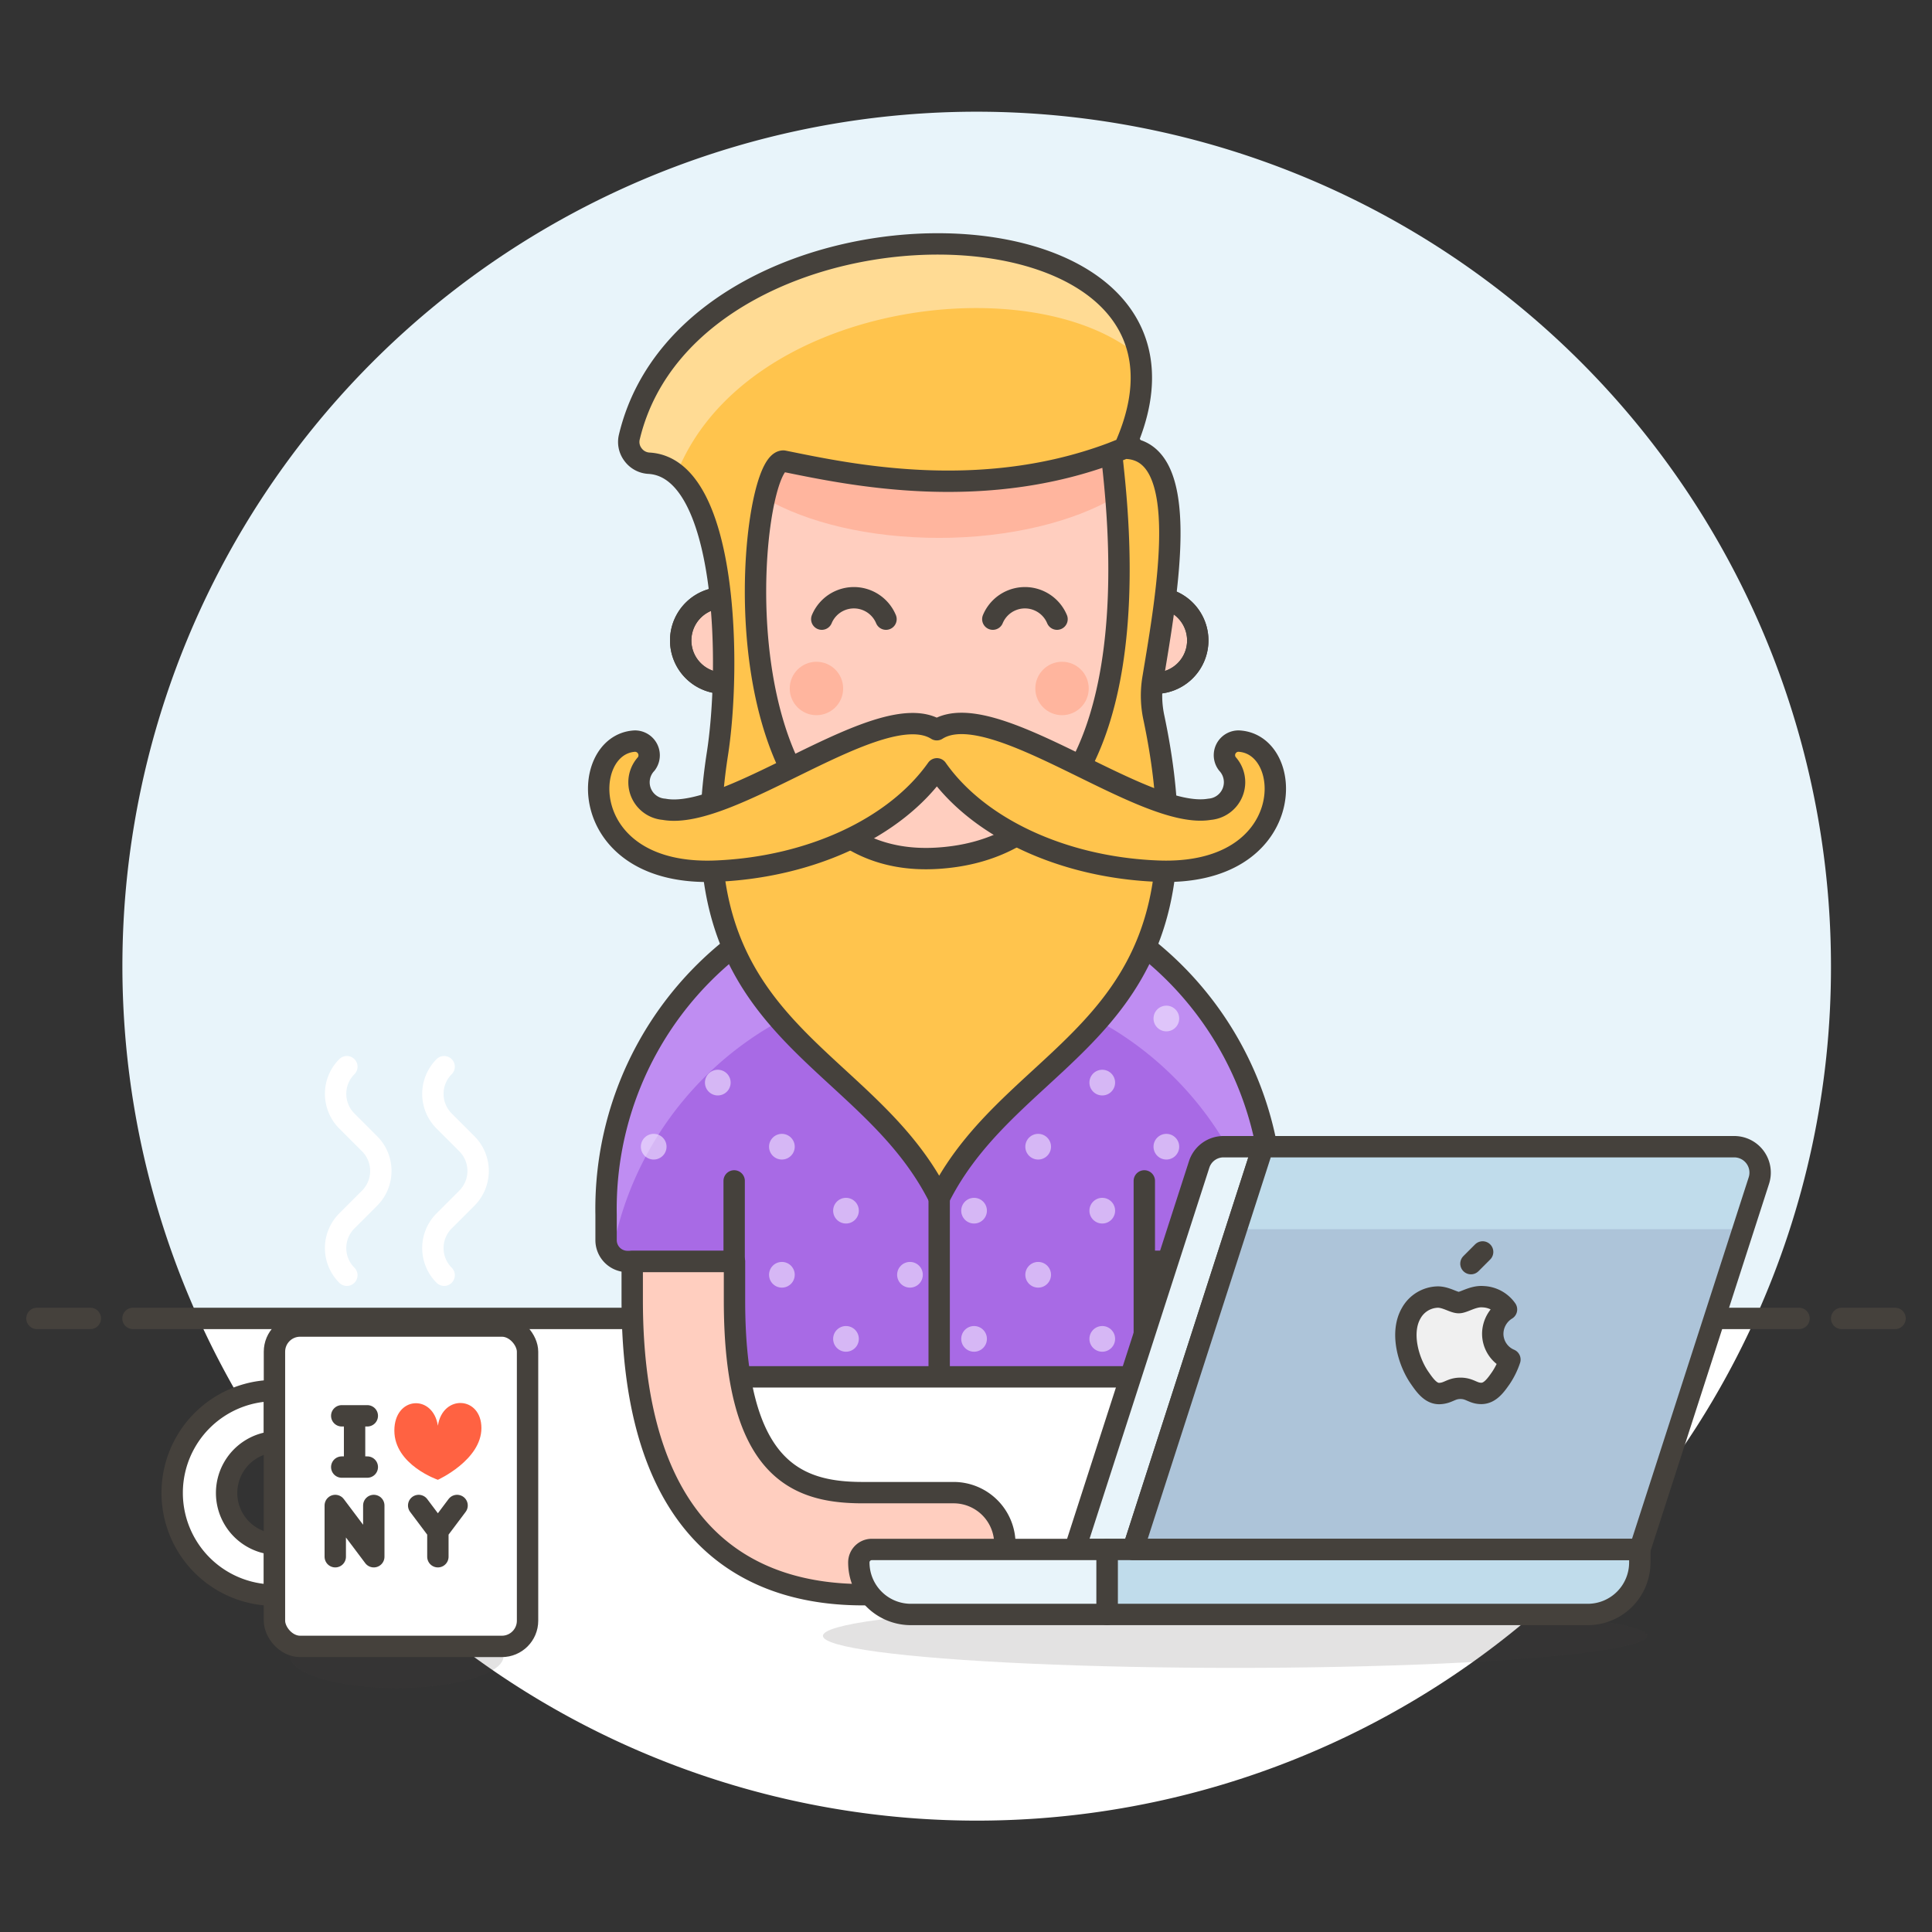<svg id="Layer_1" data-name="Layer 1" xmlns="http://www.w3.org/2000/svg" viewBox="0 0 170 170"><rect x="0" y="0" width="170" height="170" fill="#333333" stroke="none"/><defs><style>.cls-1,.cls-19{fill:#e8f4fa}.cls-2,.cls-6{fill:#fff}.cls-11,.cls-3,.cls-5{fill:none}.cls-11,.cls-14,.cls-15,.cls-18,.cls-19,.cls-22,.cls-23,.cls-3,.cls-6,.cls-8{stroke:#45413c}.cls-18,.cls-3,.cls-5,.cls-8{stroke-linecap:round}.cls-11,.cls-14,.cls-15,.cls-18,.cls-19,.cls-22,.cls-23,.cls-3,.cls-5,.cls-6,.cls-8{stroke-linejoin:round;stroke-width:1.88px}.cls-4{fill:#45413c;opacity:.15}.cls-5{stroke:#fff}.cls-7{fill:#ff6242}.cls-14,.cls-8{fill:#ffcebf}.cls-9{fill:#ffb59e}.cls-10{fill:#a86ae5}.cls-12{fill:#bf8df2}.cls-13{fill:#f5ebff;opacity:.6}.cls-15{fill:#ffd4c3}.cls-16,.cls-18{fill:#ffc44d}.cls-17{fill:#ffdb94}.cls-20{fill:#adc4d9}.cls-21,.cls-22{fill:#c0dceb}.cls-23{fill:#f0f0f0}</style></defs><title>style-1</title><path class="cls-1" d="M161.11 85a75.17 75.17 0 1 0-143.65 31h137a74.87 74.87 0 0 0 6.65-31z"/><path class="cls-2" d="M17.46 116a75.18 75.18 0 0 0 137 0z"/><path class="cls-3" d="M11.7 116.01h146.6M3.25 116.01h4.7M162.05 116.01h4.7"/><ellipse class="cls-4" cx="34.91" cy="145.72" rx="9.4" ry="2.82"/><path class="cls-5" d="M30.52 93.86a3.38 3.38 0 0 0 0 4.78l2 2a3.39 3.39 0 0 1 0 4.79l-2 2a3.38 3.38 0 0 0 0 4.78M39.08 93.86a3.38 3.38 0 0 0 0 4.78l2 2a3.39 3.39 0 0 1 0 4.79l-2 2a3.38 3.38 0 0 0 0 4.78"/><path class="cls-6" d="M24.15 140.36a9 9 0 1 1 0-18v4.51a4.51 4.51 0 0 0 0 9z"/><rect class="cls-6" x="24.15" y="116.68" width="22.27" height="28.19" rx="2.26" ry="2.26"/><path class="cls-7" d="M38.53 130.21s3.83-1.74 3.83-4.55-3.4-3-3.83-.21c-.44-2.81-3.83-2.59-3.83.43s3.83 4.33 3.83 4.33z" id="Outline_Icons" data-name="Outline Icons"/><path class="cls-3" d="M31.2 124.58v4.51M29.5 136.98v-4.51l3.39 4.51v-4.51M36.84 132.47l1.69 2.25 1.69-2.25M38.53 136.98v-2.26M30.07 124.58h2.25M30.07 129.09h2.25"/><path class="cls-8" d="M63.85 52.6v-4.7a18.8 18.8 0 1 1 37.59 0v4.7a3.76 3.76 0 1 1 0 7.51h-.23a18.77 18.77 0 0 1-37.13 0h-.23a3.76 3.76 0 1 1 0-7.51z"/><path class="cls-3" d="M63.85 52.6v-4.7a18.8 18.8 0 1 1 37.59 0v4.7a3.76 3.76 0 1 1 0 7.51h-.23a18.77 18.77 0 0 1-37.13 0h-.23a3.76 3.76 0 1 1 0-7.51z"/><circle class="cls-9" cx="93.45" cy="60.58" r="2.35"/><circle class="cls-9" cx="71.84" cy="60.58" r="2.35"/><path class="cls-3" d="M88.3 65.36a8.21 8.21 0 0 1-11.31 0M72.31 54.48a3.06 3.06 0 0 1 5.65 0M87.36 54.48a3.06 3.06 0 0 1 5.65 0M100.69 105.04v-1.13M64.6 111.04v-7.13M100.69 111.04v-7.13"/><path class="cls-10" d="M100.69 111h9.39a1.88 1.88 0 0 0 1.88-1.88v-2.22a29.32 29.32 0 1 0-58.63 0v2.26a1.88 1.88 0 0 0 1.88 1.84h9.39v10.15h36.09z"/><path class="cls-11" d="M82.64 77.58v43.61"/><path class="cls-12" d="M82.64 77.58a29.32 29.32 0 0 0-29.31 29.32v2.26a1.87 1.87 0 0 0 .5 1.27 29.26 29.26 0 0 1 57.63 0 1.92 1.92 0 0 0 .5-1.27v-2.26a29.32 29.32 0 0 0-29.32-29.32z"/><path class="cls-3" d="M64.6 111.04v-7.13M100.69 111.04v-7.13M100.69 111h9.39a1.88 1.88 0 0 0 1.88-1.88v-2.22a29.32 29.32 0 1 0-58.63 0v2.26a1.88 1.88 0 0 0 1.88 1.84h9.39v10.15h36.09z"/><circle class="cls-13" cx="102.63" cy="89.62" r="1.13"/><circle class="cls-13" cx="96.99" cy="95.26" r="1.13"/><circle class="cls-13" cx="102.63" cy="100.9" r="1.13"/><circle class="cls-13" cx="96.99" cy="106.53" r="1.13"/><circle class="cls-13" cx="96.99" cy="117.81" r="1.13"/><circle class="cls-13" cx="91.35" cy="100.9" r="1.13"/><circle class="cls-13" cx="85.71" cy="106.53" r="1.13"/><circle class="cls-13" cx="91.35" cy="112.17" r="1.13"/><circle class="cls-13" cx="85.71" cy="117.81" r="1.13"/><circle class="cls-13" cx="74.44" cy="106.53" r="1.13"/><circle class="cls-13" cx="80.07" cy="112.17" r="1.13"/><circle class="cls-13" cx="74.44" cy="117.81" r="1.13"/><circle class="cls-13" cx="63.16" cy="95.26" r="1.13"/><circle class="cls-13" cx="68.8" cy="100.9" r="1.13"/><circle class="cls-13" cx="68.8" cy="112.17" r="1.13"/><circle class="cls-13" cx="57.52" cy="100.9" r="1.13"/><path class="cls-14" d="M88.42 135.85a4.51 4.51 0 0 0-4.51-4.51h-8c-5.86 0-11.28-2.05-11.28-16.91V111h-9v3.39c0 21.43 11 25.93 20.3 25.93h8a4.51 4.51 0 0 0 4.49-4.47z"/><path class="cls-15" d="M129 131.34h-8c-5.85 0-11.27-2.05-11.27-16.91V111h-9v3.39c0 21.43 11 25.93 20.29 25.93h8a4.51 4.51 0 0 0 0-9z"/><path class="cls-9" d="M68.93 40.57c-.6 0-1.2 1.24-1.66 3.25C71 46 76.5 47.33 82.64 47.33s11.82-1.4 15.54-3.61c-.15-1.85-.32-3.22-.37-3.84-11.76 4.41-23.42 1.78-28.88.69z"/><path class="cls-16" d="M68.93 40.57c5.63 1.13 17.86 3.88 30-1.13 10.57-23.38-38-24.21-43.55-1A1.83 1.83 0 0 0 55.7 40a1.86 1.86 0 0 0 1.4.76c6.94.39 7.26 17.88 6 25.74-3.72 24.5 12.97 25.75 19.54 38.91 6.87-13.73 24.73-14.49 18.9-42.22a9.21 9.21 0 0 1-.1-3.43c1.26-7.61 3.57-20.33-2.52-20.32l-1.11.44c.32 3.72 4.85 34.42-15.35 35.64S65.73 40.57 68.93 40.57z"/><path class="cls-17" d="M100.25 31.37c-2.82-15.11-40.09-13.08-44.88 7.08A1.83 1.83 0 0 0 55.7 40a1.86 1.86 0 0 0 1.4.76 4 4 0 0 1 2.41 1c5.91-15.15 31.3-18.44 40.74-10.39z"/><path class="cls-3" d="M68.93 40.57c5.63 1.13 17.86 3.88 30-1.13 10.57-23.38-38-24.21-43.55-1A1.83 1.83 0 0 0 55.7 40a1.86 1.86 0 0 0 1.4.76c6.94.39 7.26 17.88 6 25.74-3.72 24.5 12.97 25.75 19.54 38.91 6.87-13.73 24.73-14.49 18.9-42.22a9.21 9.21 0 0 1-.1-3.43c1.26-7.61 3.57-20.33-2.52-20.32l-1.11.44c.32 3.72 4.85 34.42-15.35 35.64S65.73 40.57 68.93 40.57z"/><path class="cls-18" d="M109 65.21a1.24 1.24 0 0 0-1 2 2.39 2.39 0 0 1-1.57 4c-5.86 1-19.08-10.12-24-7-4.89-3.07-18.11 8.09-24 7a2.38 2.38 0 0 1-1.56-4 1.25 1.25 0 0 0-1-2c-5 .26-5.18 12 7.21 11.44 8.25-.36 15.69-3.8 19.36-9 3.66 5.22 11.1 8.66 19.35 9 12.41.54 12.26-11.18 7.21-11.44z"/><ellipse class="cls-4" cx="108.67" cy="143.94" rx="36.26" ry="2.82"/><path class="cls-19" d="M99.7 136.34h-5.12l10.93-33.86a2.25 2.25 0 0 1 2.17-1.58h3.45z"/><path class="cls-20" d="M144.29 136.34H99.7l11.43-35.44h41.45a2.28 2.28 0 0 1 2.18 3z"/><path class="cls-21" d="M111.13 100.9h41.45a2.28 2.28 0 0 1 2.18 3l-1.37 4.26h-44.6z"/><path class="cls-22" d="M144.29 136.34H97.41v5.72h42.31a4.58 4.58 0 0 0 4.57-4.57z"/><path class="cls-19" d="M97.41 136.34H76.72a1.14 1.14 0 0 0-1.15 1.15 4.58 4.58 0 0 0 4.58 4.57h17.26z"/><path class="cls-23" d="M131.35 117.36a2.54 2.54 0 0 1 1.21-2.14 2.63 2.63 0 0 0-2.05-1.12c-.88-.08-1.71.52-2.15.52s-1.13-.5-1.86-.49a2.75 2.75 0 0 0-2.32 1.41c-1 1.72-.25 4.26.71 5.66.47.68 1 1.45 1.78 1.42s1-.46 1.84-.46 1.1.46 1.85.45 1.25-.7 1.72-1.38a6.74 6.74 0 0 0 .78-1.6 2.47 2.47 0 0 1-1.51-2.27z"/><path class="cls-3" d="M129.43 111.19l1.03-1.03"/><path class="cls-11" d="M144.29 136.34H99.7l11.43-35.44h41.45a2.28 2.28 0 0 1 2.18 3z"/></svg>